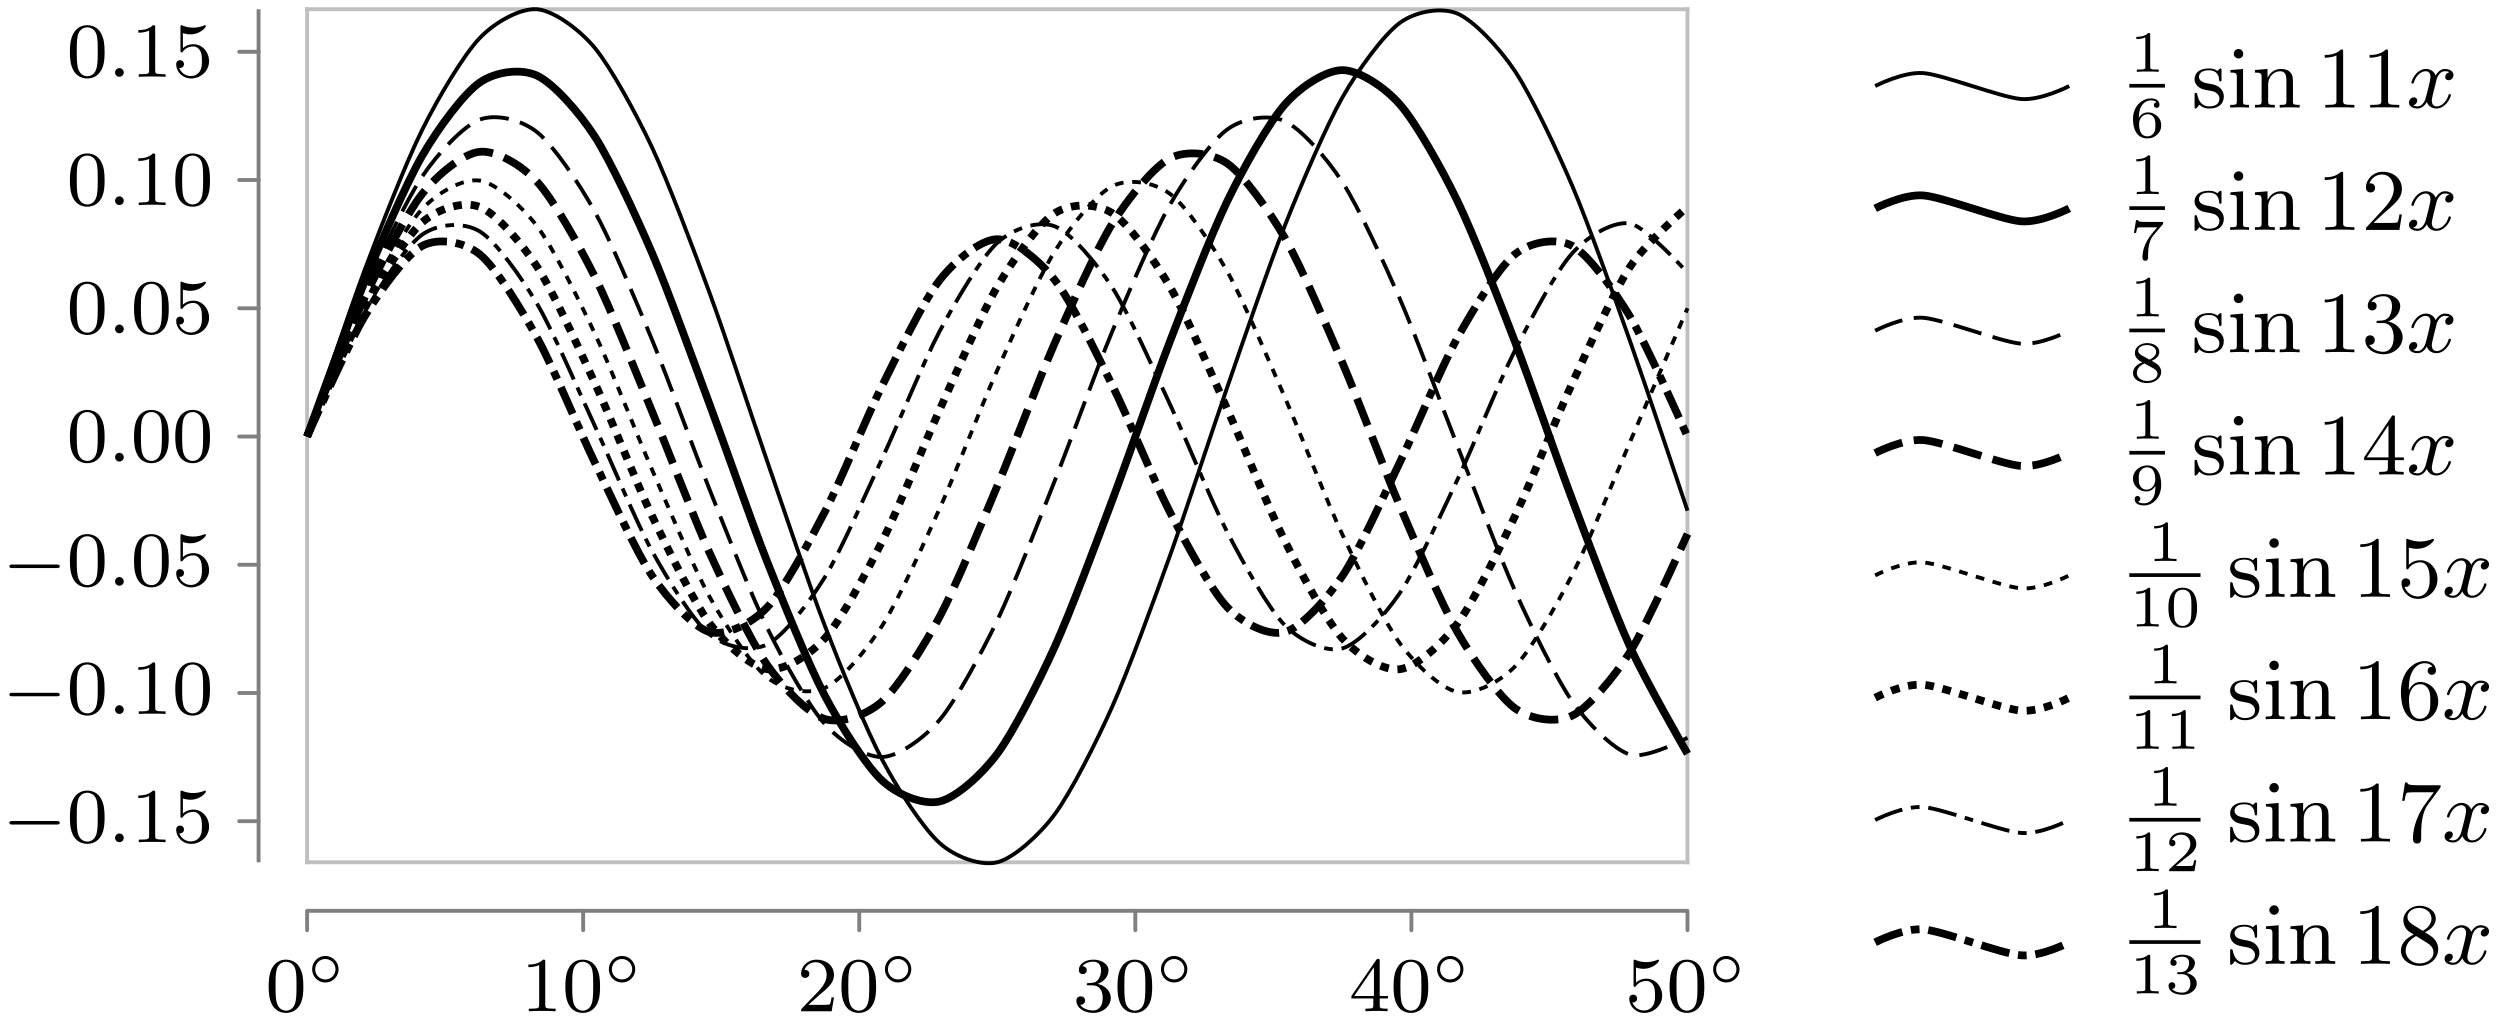 <svg xmlns="http://www.w3.org/2000/svg" xmlns:xlink="http://www.w3.org/1999/xlink" width="256.7pt" height="140.445" viewBox="0 0 256.7 105.334" version="1.2"><defs><symbol overflow="visible" id="a"><path style="stroke:none" d="M3.89-2.547c0-.844-.078-1.36-.343-1.875-.344-.703-1-.875-1.438-.875-1 0-1.375.75-1.484.969C.344-3.75.328-2.953.328-2.547c0 .531.016 1.328.406 1.969.36.594.954.75 1.375.75.391 0 1.063-.125 1.47-.906.296-.579.312-1.297.312-1.813ZM2.11-.062c-.266 0-.813-.126-.985-.954-.094-.453-.094-1.203-.094-1.625 0-.546 0-1.109.094-1.546.172-.813.781-.891.984-.891.266 0 .829.14.985.86.094.437.094 1.046.094 1.577 0 .47 0 1.188-.094 1.641-.172.828-.719.938-.985.938Zm0 0"/></symbol><symbol overflow="visible" id="c"><path style="stroke:none" d="M2.5-5.078c0-.219-.016-.219-.234-.219-.329.313-.75.5-1.5.5v.266c.218 0 .64 0 1.109-.203v4.078c0 .297-.031.39-.781.39H.812V0c.329-.031 1.016-.031 1.375-.031.36 0 1.047 0 1.376.031v-.266H3.28c-.75 0-.781-.093-.781-.39Zm0 0"/></symbol><symbol overflow="visible" id="d"><path style="stroke:none" d="M2.25-1.625c.125-.125.453-.39.594-.5.484-.453.953-.89.953-1.61 0-.953-.797-1.562-1.781-1.562-.97 0-1.594.719-1.594 1.438 0 .39.312.437.422.437.172 0 .422-.11.422-.422 0-.406-.407-.406-.5-.406.234-.594.765-.781 1.156-.781.734 0 1.125.625 1.125 1.297 0 .828-.578 1.437-1.531 2.39l-1 1.047C.422-.219.422-.203.422 0h3.14l.235-1.422h-.25c-.016.156-.078.547-.172.703-.047.063-.656.063-.781.063H1.172Zm0 0"/></symbol><symbol overflow="visible" id="e"><path style="stroke:none" d="M2.016-2.656c.625 0 1.03.453 1.03 1.297 0 1-.562 1.28-.983 1.28-.438 0-1.047-.155-1.329-.577.297 0 .5-.188.5-.438 0-.265-.187-.437-.453-.437-.203 0-.437.125-.437.453 0 .75.812 1.25 1.734 1.25 1.047 0 1.797-.734 1.797-1.531 0-.672-.531-1.266-1.344-1.454.625-.218 1.11-.75 1.11-1.39 0-.64-.72-1.094-1.547-1.094-.86 0-1.5.453-1.5 1.063 0 .296.187.421.406.421.25 0 .406-.171.406-.406 0-.297-.265-.406-.437-.406.344-.438.953-.469 1.094-.469.203 0 .812.063.812.89 0 .548-.234.891-.344 1.016-.234.25-.422.266-.906.297-.156 0-.219.016-.219.125 0 .11.078.11.219.11Zm0 0"/></symbol><symbol overflow="visible" id="f"><path style="stroke:none" d="M3.14-5.156c0-.157 0-.219-.171-.219-.094 0-.11 0-.188.11L.234-1.564v.25h2.25v.672c0 .297-.015.375-.64.375h-.172V0c.672-.031.687-.031 1.14-.031.454 0 .47 0 1.141.031v-.266h-.172c-.625 0-.64-.078-.64-.375v-.671h.843v-.25h-.843Zm-.593.64v2.954H.516Zm0 0"/></symbol><symbol overflow="visible" id="g"><path style="stroke:none" d="M1.11-4.484c.109.03.421.125.765.125 1 0 1.594-.704 1.594-.829 0-.093-.047-.109-.094-.109-.016 0-.031 0-.094.031a2.982 2.982 0 0 1-1.11.22c-.468 0-.858-.11-1.108-.22-.079-.03-.094-.03-.11-.03-.094 0-.094.077-.094.234v2.328c0 .14 0 .234.125.234.063 0 .079-.031.125-.094.094-.11.391-.515 1.079-.515.437 0 .656.359.734.515.125.281.14.656.14.953 0 .297 0 .735-.218 1.079-.156.25-.485.484-.906.484A1.271 1.271 0 0 1 .734-.922c.016.016.079.016.079.016.218 0 .406-.14.406-.39a.388.388 0 0 0-.39-.407c-.157 0-.407.078-.407.422 0 .718.625 1.453 1.531 1.453 1 0 1.844-.781 1.844-1.766 0-.922-.672-1.75-1.61-1.75-.39 0-.765.125-1.078.406Zm0 0"/></symbol><symbol overflow="visible" id="b"><path style="stroke:none" d="M3.266-1.5c0-.75-.61-1.36-1.36-1.36-.734 0-1.343.61-1.343 1.36 0 .766.609 1.36 1.343 1.36.75 0 1.36-.594 1.36-1.36ZM1.906-.453A1.024 1.024 0 0 1 .875-1.5c0-.578.453-1.047 1.031-1.047.578 0 1.047.469 1.047 1.047 0 .594-.469 1.047-1.047 1.047Zm0 0"/></symbol><symbol overflow="visible" id="h"><path style="stroke:none" d="M5.563-1.813c.14 0 .312 0 .312-.171 0-.188-.172-.188-.313-.188H1c-.125 0-.297 0-.297.188 0 .171.172.171.297.171Zm0 0"/></symbol><symbol overflow="visible" id="i"><path style="stroke:none" d="M1.625-.438a.463.463 0 0 0-.453-.453.447.447 0 0 0-.438.438.44.44 0 0 0 .438.453.45.45 0 0 0 .453-.438Zm0 0"/></symbol><symbol overflow="visible" id="j"><path style="stroke:none" d="M2.14-3.797c0-.187-.015-.187-.203-.187-.39.39-1 .39-1.218.39v.235c.156 0 .562 0 .922-.172v3.015c0 .204 0 .282-.625.282h-.25V0c.328-.031.796-.031 1.125-.031.328 0 .796 0 1.125.031v-.234h-.25c-.625 0-.625-.078-.625-.282Zm0 0"/></symbol><symbol overflow="visible" id="k"><path style="stroke:none" d="M.969-1.984c.015-.297.031-.797.234-1.157.266-.468.656-.64 1.016-.64.14 0 .422.015.562.187-.219.047-.265.188-.265.297 0 .156.109.281.296.281.172 0 .282-.109.282-.296 0-.376-.266-.672-.875-.672-.938 0-1.844.812-1.844 2.093 0 1.454.672 2.016 1.469 2.016.234 0 .64-.031 1-.39.203-.188.422-.422.422-.954 0-.203-.016-.593-.375-.922-.22-.203-.485-.406-.985-.406-.422 0-.734.219-.937.563Zm.875 1.89C1-.094 1-1.125 1-1.359c0-.5.328-1 .875-1 .313 0 .484.125.625.312.172.235.172.516.172.828 0 .407-.016.61-.219.86-.14.171-.328.265-.61.265Zm0 0"/></symbol><symbol overflow="visible" id="q"><path style="stroke:none" d="M3.422-3.61c.047-.062.047-.078.047-.25H1.922c-.234 0-.39 0-.625-.015-.281-.016-.36-.031-.39-.172h-.22L.47-2.734h.219c.03-.125.078-.485.171-.547.047-.031.563-.031.657-.031h1.343c-.062.078-.375.468-.53.64-.579.703-.985 1.547-.985 2.453 0 .063 0 .344.297.344.28 0 .28-.281.28-.36V-.39c0-1.156.25-1.734.548-2.093Zm0 0"/></symbol><symbol overflow="visible" id="s"><path style="stroke:none" d="M2.297-2.156c.453-.203.781-.5.781-.922 0-.594-.625-.906-1.25-.906-.672 0-1.266.406-1.266 1.015 0 .375.25.656.5.813.063.031.204.11.266.14-.39.157-.953.485-.953 1.094 0 .703.75 1.047 1.438 1.047.796 0 1.453-.484 1.453-1.14 0-.423-.25-.657-.329-.75-.124-.11-.421-.282-.64-.391ZM1.219-2.75c-.016-.016-.313-.172-.313-.453 0-.39.469-.578.906-.578.47 0 .938.25.938.703 0 .469-.5.703-.672.797Zm.343.86c.079.046.72.406.875.484.126.078.454.25.454.593 0 .485-.547.72-1.063.72-.547 0-1.062-.313-1.062-.829 0-.515.468-.844.796-.969Zm0 0"/></symbol><symbol overflow="visible" id="u"><path style="stroke:none" d="M2.672-1.89c0 .452-.031.906-.25 1.265-.156.234-.438.531-.906.531-.141 0-.47-.015-.625-.172.187-.046.234-.171.234-.28 0-.157-.11-.298-.281-.298-.172 0-.297.125-.297.313 0 .484.453.656.969.656.921 0 1.75-.844 1.75-2.094 0-1.453-.657-2.015-1.422-2.015-.766 0-1.469.562-1.469 1.343 0 .454.172.704.39.922.25.25.547.407.985.407.516 0 .797-.344.922-.579Zm-.89.39a.703.703 0 0 1-.626-.313C.984-2.046.97-2.296.97-2.64c0-.343 0-.578.203-.828a.796.796 0 0 1 .672-.312c.812 0 .812 1.015.812 1.265 0 .532-.36 1.016-.875 1.016Zm0 0"/></symbol><symbol overflow="visible" id="w"><path style="stroke:none" d="M3.297-1.906c0-.438 0-2.078-1.469-2.078S.36-2.344.36-1.906c0 .422 0 2.031 1.47 2.031 1.468 0 1.468-1.61 1.468-2.031ZM1.828-.063a.84.84 0 0 1-.812-.625C.922-1.03.922-1.609.922-1.984c0-.407 0-.86.094-1.188.14-.531.593-.61.812-.61.266 0 .672.126.797.579.094.312.094.75.094 1.219 0 .375 0 .984-.094 1.312a.825.825 0 0 1-.797.61Zm0 0"/></symbol><symbol overflow="visible" id="z"><path style="stroke:none" d="M3.219-1.125H3c-.016.094-.078.484-.156.547-.047.047-.531.047-.625.047h-1.11l.766-.625c.203-.172.734-.547.922-.735.172-.171.422-.484.422-.906 0-.75-.672-1.187-1.485-1.187-.765 0-1.296.515-1.296 1.078 0 .297.25.344.312.344a.32.32 0 0 0 .328-.329c0-.125-.078-.328-.344-.328.141-.297.5-.531.922-.531.625 0 .953.469.953.953 0 .422-.28.86-.687 1.25L.5-.25C.437-.187.437-.187.437 0h2.594Zm0 0"/></symbol><symbol overflow="visible" id="B"><path style="stroke:none" d="M1.766-1.984c.5 0 .843.343.843.953 0 .656-.39.937-.828.937C1.61-.094 1-.125.734-.469c.235-.031.329-.187.329-.344a.328.328 0 0 0-.344-.343.34.34 0 0 0-.344.36c0 .593.656.921 1.422.921.89 0 1.469-.563 1.469-1.156 0-.438-.329-.907-1.047-1.078.484-.157.86-.547.86-1.032 0-.484-.563-.843-1.282-.843-.703 0-1.234.328-1.234.812 0 .266.203.328.328.328.156 0 .312-.094.312-.312 0-.188-.125-.297-.297-.313.281-.312.828-.312.89-.312.298 0 .688.14.688.64 0 .329-.187.907-.796.938-.11 0-.266.015-.313.015-.063.016-.125.016-.125.11s.063.094.156.094Zm0 0"/></symbol><symbol overflow="visible" id="l"><path style="stroke:none" d="M3.078-3.781c0-.156 0-.235-.094-.235-.046 0-.062 0-.187.11-.016.015-.094.094-.156.14-.266-.203-.547-.25-.86-.25-1.187 0-1.468.657-1.468 1.11 0 .281.124.515.328.719.296.28.64.343 1.093.421.47.094.61.11.813.266.094.078.312.25.312.578 0 .797-.906.797-1.03.797-.907 0-1.141-.766-1.25-1.25-.032-.094-.048-.14-.141-.14-.126 0-.126.077-.126.234v1.14c0 .157 0 .235.094.235.063 0 .063 0 .235-.172a1.18 1.18 0 0 1 .171-.219c.375.375.797.39 1.016.39 1.11 0 1.484-.64 1.484-1.234 0-.406-.171-.656-.374-.859-.297-.297-.626-.36-1.282-.484-.234-.047-.89-.157-.89-.672 0-.281.203-.672 1.015-.672.969 0 1.032.75 1.047.969.016.109.016.171.125.171.125 0 .125-.062.125-.234Zm0 0"/></symbol><symbol overflow="visible" id="m"><path style="stroke:none" d="m1.656-3.969-1.297.11v.265c.579 0 .657.063.657.5v2.406c0 .407-.094.407-.688.407V0c.39-.016.594-.031.984-.031.141 0 .516 0 .954.031v-.281c-.579 0-.61-.047-.61-.39Zm.016-1.562a.477.477 0 0 0-.484-.485.497.497 0 0 0-.485.485c0 .265.219.484.485.484a.468.468 0 0 0 .484-.484Zm0 0"/></symbol><symbol overflow="visible" id="n"><path style="stroke:none" d="M1.672-2.328c0-.953.672-1.406 1.234-1.406.531 0 .64.437.64.968v2.079c0 .406-.093.406-.687.406V0c.422-.016.594-.031 1.032-.031.421 0 .546.015 1.015.031v-.281c-.453 0-.687 0-.687-.281v-1.72c0-.734 0-1-.25-1.312-.203-.25-.547-.375-1-.375-.828 0-1.219.625-1.344.875h-.016v-.875l-1.296.11v.265c.609 0 .687.063.687.516v2.39C1-.28.906-.28.312-.28V0c.422-.016.594-.031 1.032-.031.422 0 .547.015 1.015.031v-.281c-.593 0-.687 0-.687-.406Zm0 0"/></symbol><symbol overflow="visible" id="o"><path style="stroke:none" d="M2.719-5.734c0-.22 0-.235-.219-.235-.563.563-1.39.563-1.672.563v.281c.172 0 .719 0 1.203-.234v4.64c0 .328-.015.438-.86.438h-.28V0c.312-.031 1.125-.031 1.484-.031.375 0 1.172 0 1.5.031v-.281h-.281c-.844 0-.875-.11-.875-.438Zm0 0"/></symbol><symbol overflow="visible" id="r"><path style="stroke:none" d="M4.14-1.594h-.25c-.015.125-.093.657-.203.797-.062.078-.671.078-.859.078H1.234l.891-.844c1.469-1.265 2.016-1.75 2.016-2.656 0-1.031-.844-1.75-1.954-1.75-1.03 0-1.734.813-1.734 1.625 0 .453.39.5.469.5.203 0 .469-.14.469-.469a.451.451 0 0 0-.47-.468c-.046 0-.062 0-.109.015.22-.64.797-.921 1.282-.921.906 0 1.219.843 1.219 1.468 0 .907-.688 1.657-1.11 2.125L.563-.328c-.11.11-.11.125-.11.328h3.438Zm0 0"/></symbol><symbol overflow="visible" id="t"><path style="stroke:none" d="M2.734-3.156C3.563-3.47 3.97-4.125 3.97-4.75c0-.688-.766-1.219-1.703-1.219-.922 0-1.625.532-1.625 1.203 0 .297.187.47.453.47a.435.435 0 0 0 .453-.454c0-.313-.219-.438-.531-.438.234-.375.78-.562 1.234-.562.734 0 .875.594.875 1.016 0 .265-.047.703-.266 1.046-.28.391-.593.407-.859.438-.219.016-.234.016-.313.016-.078 0-.156.015-.156.109 0 .125.078.125.235.125h.406c.781 0 1.125.625 1.125 1.469 0 1.156-.61 1.484-1.063 1.484-.171 0-1.046-.047-1.437-.719a.475.475 0 0 0 .562-.484.468.468 0 0 0-.484-.484c-.219 0-.484.14-.484.515 0 .797.828 1.422 1.875 1.422 1.109 0 1.953-.812 1.953-1.734 0-.782-.625-1.438-1.485-1.625Zm0 0"/></symbol><symbol overflow="visible" id="v"><path style="stroke:none" d="M.266-1.766v.282h2.437v.78c0 .329-.015.423-.687.423h-.204V0C2.375-.031 3-.031 3.063-.031c.047 0 .704 0 1.266.031v-.281h-.203c-.672 0-.703-.094-.703-.422v-.781h.922v-.282h-.922v-4.062c0-.188 0-.25-.172-.25-.11 0-.11.016-.188.14Zm.28 0 2.22-3.312v3.312Zm0 0"/></symbol><symbol overflow="visible" id="x"><path style="stroke:none" d="M.938-3.094c0 .156 0 .266.125.266.062 0 .093-.047.14-.125a1.45 1.45 0 0 1 1.172-.594c.969 0 .969 1.39.969 1.703 0 .282 0 .844-.266 1.25-.234.375-.61.547-.969.547a1.456 1.456 0 0 1-1.343-1c.015 0 .062.016.125.016.187 0 .453-.11.453-.438 0-.281-.203-.437-.453-.437-.188 0-.438.11-.438.468 0 .813.688 1.641 1.688 1.641 1.078 0 2-.89 2-2 0-1.078-.766-1.969-1.75-1.969-.422 0-.86.141-1.188.47v-1.767c.281.079.563.125.828.125 1.11 0 1.75-.796 1.75-.921 0-.079-.047-.11-.094-.11-.015 0-.03 0-.124.047a3.488 3.488 0 0 1-1.204.234c-.39 0-.796-.078-1.203-.234-.093-.047-.11-.047-.11-.047-.109 0-.109.078-.109.235Zm0 0"/></symbol><symbol overflow="visible" id="y"><path style="stroke:none" d="M1.203-2.969c0-.922.094-1.422.344-1.89.172-.375.61-.891 1.281-.891.172 0 .594.031.797.36-.328 0-.484.171-.484.406a.41.41 0 0 0 .421.421c.25 0 .422-.171.422-.437 0-.5-.359-.969-1.171-.969-1.157 0-2.422 1.14-2.422 3.14C.39-.405 1.484.204 2.328.204c.985 0 1.89-.844 1.89-2.031 0-1.125-.827-2-1.843-2-.531 0-.922.328-1.172.86Zm1.11 2.922c-.516 0-.813-.422-.907-.687-.172-.407-.187-1.157-.187-1.297 0-.594.281-1.563 1.14-1.563.141 0 .579 0 .875.547.172.344.172.781.172 1.219 0 .422 0 .875-.172 1.203-.28.516-.671.578-.921.578Zm0 0"/></symbol><symbol overflow="visible" id="A"><path style="stroke:none" d="M4.39-5.469c.079-.093.079-.125.079-.312H2.25c-1.14 0-1.172-.11-1.188-.282h-.25L.516-4.188h.25C.796-4.39.875-4.89.984-5c.063-.063.782-.063.907-.063h1.875l-.86 1.172C1.734-2.28 1.625-.812 1.625-.312c0 .109 0 .515.422.515s.422-.406.422-.516V-.75c0-1.328.187-2.36.672-3.016Zm0 0"/></symbol><symbol overflow="visible" id="C"><path style="stroke:none" d="M1.547-4.078c-.266-.172-.484-.406-.484-.734 0-.594.625-.938 1.218-.938.703 0 1.25.484 1.25 1.11 0 .624-.531 1.046-.89 1.25Zm1.312.828c.454-.219 1.11-.656 1.11-1.39 0-.844-.844-1.329-1.656-1.329-.938 0-1.672.672-1.672 1.5 0 .328.125.657.343.922.141.172.204.203.72.531C.921-2.64.39-2.094.39-1.359c0 .953.937 1.562 1.906 1.562C3.344.203 4.219-.53 4.219-1.5c0-.875-.672-1.313-.89-1.453-.095-.063-.36-.235-.47-.297Zm-.906.39 1.125.704c.203.125.656.422.656.969 0 .703-.718 1.14-1.421 1.14C1.53-.047.875-.609.875-1.359c0-.641.438-1.172 1.078-1.5Zm0 0"/></symbol><symbol overflow="visible" id="p"><path style="stroke:none" d="M4.406-3.625a.504.504 0 0 0-.422.484c0 .172.125.329.344.329.25 0 .5-.22.5-.532 0-.422-.453-.625-.875-.625-.531 0-.844.485-.953.672a1.042 1.042 0 0 0-1-.672c-.953 0-1.484 1.156-1.484 1.39 0 .079.062.11.125.11.078 0 .109-.047.125-.11.28-.89.875-1.155 1.218-1.155.266 0 .485.171.485.593 0 .313-.375 1.75-.5 2.188-.063.265-.344.828-.828.828-.188 0-.375-.063-.454-.11.235-.046.422-.265.422-.484 0-.234-.171-.328-.343-.328-.266 0-.5.219-.5.531 0 .438.484.61.859.61.531 0 .828-.422.969-.672.219.594.75.672.984.672.969 0 1.485-1.157 1.485-1.375 0-.047-.032-.11-.11-.11-.11 0-.11.032-.156.172-.203.64-.719 1.094-1.188 1.094-.25 0-.5-.156-.5-.594 0-.203.125-.687.204-1.031.046-.156.28-1.125.296-1.188.11-.328.375-.796.844-.796.156 0 .328.015.453.109Zm0 0"/></symbol><clipPath id="D"><path d="M181 84h43v21h-43Zm0 0"/></clipPath></defs><path style="fill:none;stroke-width:.399;stroke-linecap:round;stroke-linejoin:miter;stroke:gray;stroke-opacity:1;stroke-miterlimit:10" d="M-.002-6.975v1.993M28.346-6.975v1.993M56.694-6.975v1.993M85.041-6.975v1.993M113.389-6.975v1.993M141.737-6.975v1.993M-6.974 4.22h1.992M-6.974 17.385h1.992M-6.974 30.553h1.992M-6.974 43.72h1.992M-6.974 56.889h1.992M-6.974 70.057h1.992M-6.974 83.225h1.992" transform="matrix(1 0 0 -1 31.533 88.541)"/><path style="fill:none;stroke-width:.399;stroke-linecap:butt;stroke-linejoin:miter;stroke:gray;stroke-opacity:1;stroke-miterlimit:10" d="M-.002-4.982h141.735" transform="matrix(1 0 0 -1 31.533 88.541)"/><path style="fill:none;stroke-width:.399;stroke-linecap:square;stroke-linejoin:miter;stroke:#bfbfbf;stroke-opacity:1;stroke-miterlimit:10" d="M-.002.002h141.735M-.002 87.592h141.735" transform="matrix(1 0 0 -1 31.533 88.541)"/><path style="fill:none;stroke-width:.399;stroke-linecap:butt;stroke-linejoin:miter;stroke:gray;stroke-opacity:1;stroke-miterlimit:10" d="M-4.982.002v87.59" transform="matrix(1 0 0 -1 31.533 88.541)"/><path style="fill:none;stroke-width:.399;stroke-linecap:square;stroke-linejoin:miter;stroke:#bfbfbf;stroke-opacity:1;stroke-miterlimit:10" d="M-.002.002v87.59M141.733.002v87.59" transform="matrix(1 0 0 -1 31.533 88.541)"/><path style="fill:none;stroke-width:.797;stroke-linecap:butt;stroke-linejoin:miter;stroke:#000;stroke-opacity:1;stroke-dasharray:2.989,.897,.897,.897;stroke-miterlimit:10" d="M-.002 43.72s4.27 9.614 5.907 12.329c1.64 2.715 4.269 6.355 5.906 7.238 1.64.887 4.265.457 5.906-.851 1.637-1.31 4.266-5.625 5.906-8.586 1.637-2.965 4.266-9.38 5.906-12.77 1.637-3.39 4.266-9.258 5.903-11.68 1.64-2.418 4.27-5.312 5.906-5.757 1.64-.45 4.27.828 5.906 2.539 1.641 1.71 4.266 6.629 5.907 9.789 1.64 3.16 4.265 9.687 5.906 12.992 1.637 3.305 4.265 8.746 5.906 10.828 1.637 2.086 4.266 4.188 5.906 4.188 1.637 0 4.266-2.102 5.903-4.188 1.64-2.082 4.27-7.523 5.906-10.828 1.64-3.305 4.27-9.828 5.906-12.988 1.64-3.16 4.266-8.082 5.906-9.793 1.637-1.711 4.266-2.989 5.907-2.54 1.636.446 4.265 3.34 5.906 5.758 1.637 2.418 4.266 8.286 5.902 11.676 1.64 3.395 4.27 9.809 5.907 12.774 1.64 2.96 4.27 7.277 5.906 8.586 1.64 1.308 4.265 1.738 5.906.851 1.637-.883 4.266-4.523 5.906-7.238 1.637-2.715 5.907-12.328 5.907-12.328" transform="matrix(1 0 0 -1 31.533 88.541)"/><path style="fill:none;stroke-width:.399;stroke-linecap:butt;stroke-linejoin:miter;stroke:#000;stroke-opacity:1;stroke-dasharray:2.989,.897,.897,.897;stroke-miterlimit:10" d="M-.002 43.72s4.27 9.84 5.907 12.716c1.64 2.875 4.269 6.851 5.906 8.011 1.64 1.16 4.265 1.328 5.906.34 1.637-.988 4.266-4.687 5.906-7.457 1.637-2.766 4.266-8.969 5.906-12.496 1.637-3.523 4.266-9.926 5.903-12.902 1.64-2.977 4.27-7.22 5.906-8.543 1.64-1.328 4.27-1.832 5.906-1.016 1.641.813 4.266 4.23 5.907 6.883 1.64 2.652 4.265 8.726 5.906 12.234 1.637 3.512 4.265 9.992 5.906 13.063 1.637 3.066 4.266 7.566 5.906 9.058 1.637 1.492 4.266 2.332 5.903 1.692 1.64-.637 4.27-3.758 5.906-6.29 1.64-2.535 4.27-8.468 5.906-11.956 1.64-3.489 4.266-10.028 5.906-13.18 1.637-3.152 4.266-7.89 5.907-9.543 1.636-1.652 4.265-2.828 5.906-2.367 1.637.46 4.266 3.281 5.902 5.683 1.64 2.407 4.27 8.18 5.907 11.633 1.64 3.457 4.27 10.043 5.906 13.274 1.64 3.23 4.265 8.199 5.906 10.007 1.637 1.809 4.266 3.313 5.906 3.028 1.637-.281 5.907-5.059 5.907-5.059" transform="matrix(1 0 0 -1 31.533 88.541)"/><path style="fill:none;stroke-width:.797;stroke-linecap:butt;stroke-linejoin:miter;stroke:#000;stroke-opacity:1;stroke-dasharray:.897,.897;stroke-miterlimit:10" d="M-.002 43.72s4.27 10.102 5.907 13.153c1.64 3.05 4.269 7.383 5.906 8.832 1.64 1.445 4.265 2.227 5.906 1.594 1.637-.637 4.266-3.66 5.906-6.164C25.26 58.63 27.89 52.79 29.53 49.24c1.637-3.554 4.266-10.273 5.903-13.703 1.64-3.43 4.27-8.832 5.906-11.016 1.64-2.18 4.27-4.484 5.906-4.695 1.641-.215 4.266 1.34 5.907 3.164 1.64 1.824 4.265 6.727 5.906 9.988 1.637 3.262 4.265 9.895 5.906 13.52 1.637 3.625 4.266 9.816 5.906 12.613 1.637 2.797 4.266 6.496 5.903 7.543 1.64 1.047 4.27 1.047 5.906 0 1.64-1.047 4.27-4.746 5.906-7.543 1.64-2.797 4.266-8.988 5.906-12.613 1.637-3.625 4.266-10.258 5.907-13.52 1.636-3.261 4.265-8.164 5.906-9.988 1.637-1.824 4.266-3.379 5.902-3.164 1.64.211 4.27 2.516 5.907 4.695 1.64 2.184 4.27 7.586 5.906 11.016 1.64 3.43 4.265 10.149 5.906 13.703 1.637 3.551 4.266 9.39 5.906 11.895 1.637 2.504 5.907 6.164 5.907 6.164" transform="matrix(1 0 0 -1 31.533 88.541)"/><path style="fill:none;stroke-width:.399;stroke-linecap:butt;stroke-linejoin:miter;stroke:#000;stroke-opacity:1;stroke-dasharray:.897,.897;stroke-miterlimit:10" d="M-.002 43.72s4.27 10.419 5.907 13.66c1.64 3.24 4.269 7.946 5.906 9.696 1.64 1.75 4.265 3.172 5.906 2.922 1.637-.246 4.266-2.531 5.906-4.703 1.637-2.176 4.266-7.5 5.906-10.969 1.637-3.469 4.266-10.281 5.903-14.043 1.64-3.758 4.27-10.086 5.906-13.043 1.64-2.957 4.27-6.965 5.906-8.261 1.641-1.297 4.266-1.825 5.907-1.083 1.64.739 4.265 3.848 5.906 6.41 1.637 2.563 4.265 8.41 5.906 12.051 1.637 3.637 4.266 10.52 5.906 14.18 1.637 3.66 4.266 9.582 5.903 12.203 1.64 2.621 4.27 5.867 5.906 6.688 1.64.82 4.27.445 5.906-.774 1.64-1.215 4.266-5.101 5.906-8.008 1.637-2.902 4.266-9.171 5.907-12.918 1.636-3.746 4.265-10.578 5.906-14.078 1.637-3.504 4.266-8.921 5.902-11.164 1.64-2.242 4.27-4.668 5.907-4.996 1.64-.332 4.27.938 5.906 2.614 1.64 1.675 4.265 6.269 5.906 9.468 1.637 3.196 4.266 9.785 5.906 13.574 1.637 3.793 5.907 13.743 5.907 13.743" transform="matrix(1 0 0 -1 31.533 88.541)"/><path style="fill:none;stroke-width:.797;stroke-linecap:butt;stroke-linejoin:miter;stroke:#000;stroke-opacity:1;stroke-dasharray:2.989,1.196;stroke-miterlimit:10" d="M-.002 43.72s4.27 10.805 5.907 14.258c1.64 3.458 4.269 8.567 5.906 10.645 1.64 2.078 4.265 4.156 5.906 4.332 1.637.172 4.266-1.309 5.906-3.086 1.637-1.773 4.266-6.437 5.906-9.715 1.637-3.273 4.266-9.945 5.903-13.886 1.64-3.942 4.27-10.91 5.906-14.52 1.64-3.61 4.27-9.129 5.906-11.492 1.641-2.363 4.266-5.024 5.907-5.543 1.64-.516 4.265.355 5.906 1.816 1.637 1.461 4.265 5.649 5.906 8.715 1.637 3.07 4.266 9.5 5.906 13.399 1.637 3.894 4.266 10.945 5.903 14.683 1.64 3.738 4.27 9.625 5.906 12.254 1.64 2.629 4.27 5.848 5.906 6.703 1.64.86 4.266.602 5.906-.531 1.637-1.137 4.266-4.805 5.907-7.645 1.636-2.836 4.265-8.992 5.906-12.812 1.637-3.824 4.266-10.895 5.902-14.73 1.64-3.837 4.27-10.04 5.907-12.919 1.64-2.878 4.27-6.64 5.906-7.828 1.64-1.191 4.265-1.55 5.906-.75 1.637.797 4.266 3.93 5.906 6.516 1.637 2.586 5.907 12.129 5.907 12.129" transform="matrix(1 0 0 -1 31.533 88.541)"/><path style="fill:none;stroke-width:.399;stroke-linecap:butt;stroke-linejoin:miter;stroke:#000;stroke-opacity:1;stroke-dasharray:2.989,1.196;stroke-miterlimit:10" d="M-.002 43.72s4.27 11.286 5.907 14.985c1.64 3.703 4.269 9.266 5.906 11.703 1.64 2.434 4.265 5.215 5.906 5.848 1.637.633 4.266.02 5.906-1.29 1.637-1.308 4.266-5.175 5.906-8.136 1.637-2.965 4.266-9.246 5.903-13.21 1.64-3.966 4.27-11.274 5.906-15.376 1.64-4.101 4.27-10.84 5.906-14.176 1.641-3.336 4.266-8.027 5.907-9.867 1.64-1.84 4.265-3.45 5.906-3.39 1.637.058 4.265 1.878 5.906 3.828 1.637 1.945 4.266 6.797 5.906 10.203 1.637 3.406 4.266 10.23 5.903 14.347 1.64 4.118 4.27 11.41 5.906 15.336 1.64 3.93 4.27 10.098 5.906 12.973 1.64 2.879 4.266 6.566 5.906 7.758 1.637 1.191 4.266 1.59 5.907.836 1.636-.75 4.265-3.723 5.906-6.254 1.637-2.531 4.266-8.238 5.902-11.992 1.64-3.758 4.27-10.922 5.907-15.078 1.64-4.157 4.27-11.227 5.906-14.875 1.64-3.645 4.265-9.067 5.906-11.403 1.637-2.34 4.266-4.922 5.906-5.433 1.637-.516 5.907 1.73 5.907 1.73" transform="matrix(1 0 0 -1 31.533 88.541)"/><path style="fill:none;stroke-width:.797;stroke-linecap:butt;stroke-linejoin:miter;stroke:#000;stroke-opacity:1;stroke-miterlimit:10" d="M-.002 43.72s4.27 11.9 5.907 15.9c1.64 3.995 4.269 10.081 5.906 12.917 1.64 2.836 4.265 6.383 5.906 7.524 1.637 1.144 4.266 1.48 5.906.71 1.637-.765 4.266-3.703 5.906-6.23 1.637-2.531 4.266-8.188 5.903-12.008 1.64-3.82 4.27-11.14 5.906-15.535 1.64-4.395 4.27-12 5.906-16.144 1.641-4.145 4.266-10.614 5.907-13.735 1.64-3.117 4.265-7.238 5.906-8.746 1.637-1.508 4.265-2.512 5.906-2.125 1.637.383 4.266 2.691 5.906 4.898 1.637 2.204 4.266 7.383 5.903 10.997 1.64 3.613 4.27 10.703 5.906 15.046 1.64 4.348 4.27 12.004 5.906 16.266 1.64 4.262 4.266 11.066 5.906 14.445 1.637 3.38 4.266 8.055 5.907 9.918 1.636 1.864 4.265 3.524 5.906 3.524 1.637 0 4.266-1.66 5.902-3.524 1.64-1.863 4.27-6.53 5.907-9.914 1.64-3.379 4.27-10.183 5.906-14.445 1.64-4.262 4.265-11.926 5.906-16.27 1.637-4.343 4.266-11.425 5.906-15.043 1.637-3.613 5.907-11 5.907-11" transform="matrix(1 0 0 -1 31.533 88.541)"/><path style="fill:none;stroke-width:.399;stroke-linecap:butt;stroke-linejoin:miter;stroke:#000;stroke-opacity:1;stroke-miterlimit:10" d="M-.002 43.72s4.27 12.727 5.907 17.094c1.64 4.368 4.269 11.086 5.906 14.387 1.64 3.305 4.265 7.707 5.906 9.426 1.637 1.719 4.266 3.102 5.906 2.965 1.637-.137 4.266-1.989 5.906-3.957 1.637-1.973 4.266-6.762 5.903-10.258 1.64-3.5 4.27-10.477 5.906-14.945 1.64-4.465 4.27-12.524 5.906-17.258 1.641-4.735 4.266-12.606 5.907-16.86 1.64-4.257 4.265-10.699 5.906-13.8 1.637-3.102 4.265-7.094 5.906-8.551C66.6.502 69.23-.412 70.87.002c1.637.41 4.266 2.719 5.903 4.937 1.64 2.223 4.27 7.387 5.906 11.063 1.64 3.676 4.27 10.887 5.906 15.441 1.64 4.551 4.266 12.66 5.906 17.368 1.637 4.71 4.266 12.449 5.907 16.574 1.636 4.125 4.265 10.27 5.906 13.156 1.637 2.89 4.266 6.465 5.902 7.656 1.64 1.196 4.27 1.637 5.907.95 1.64-.688 4.27-3.446 5.906-5.907 1.64-2.457 4.265-7.98 5.906-11.824 1.637-3.848 4.266-11.262 5.906-15.883 1.637-4.625 5.907-17.43 5.907-17.43" transform="matrix(1 0 0 -1 31.533 88.541)"/><use xlink:href="#a" x="27.258" y="103.834" style="fill:#000;fill-opacity:1"/><use xlink:href="#b" x="31.492" y="101.021" style="fill:#000;fill-opacity:1"/><g style="fill:#000;fill-opacity:1"><use xlink:href="#c" x="53.487" y="103.834"/><use xlink:href="#a" x="57.722" y="103.834"/></g><use xlink:href="#b" x="61.956" y="101.021" style="fill:#000;fill-opacity:1"/><g style="fill:#000;fill-opacity:1"><use xlink:href="#d" x="81.834" y="103.834"/><use xlink:href="#a" x="86.069" y="103.834"/></g><use xlink:href="#b" x="90.303" y="101.021" style="fill:#000;fill-opacity:1"/><g style="fill:#000;fill-opacity:1"><use xlink:href="#e" x="110.181" y="103.834"/><use xlink:href="#a" x="114.416" y="103.834"/></g><use xlink:href="#b" x="118.649" y="101.021" style="fill:#000;fill-opacity:1"/><g style="fill:#000;fill-opacity:1"><use xlink:href="#f" x="138.528" y="103.834"/><use xlink:href="#a" x="142.763" y="103.834"/></g><use xlink:href="#b" x="146.996" y="101.021" style="fill:#000;fill-opacity:1"/><g style="fill:#000;fill-opacity:1"><use xlink:href="#g" x="166.874" y="103.834"/><use xlink:href="#a" x="171.109" y="103.834"/></g><use xlink:href="#b" x="175.343" y="101.021" style="fill:#000;fill-opacity:1"/><use xlink:href="#h" x=".262" y="86.475" style="fill:#000;fill-opacity:1"/><use xlink:href="#a" x="6.849" y="86.475" style="fill:#000;fill-opacity:1"/><use xlink:href="#i" x="11.083" y="86.475" style="fill:#000;fill-opacity:1"/><g style="fill:#000;fill-opacity:1"><use xlink:href="#c" x="13.435" y="86.475"/><use xlink:href="#g" x="17.67" y="86.475"/></g><use xlink:href="#h" x=".262" y="73.307" style="fill:#000;fill-opacity:1"/><use xlink:href="#a" x="6.849" y="73.307" style="fill:#000;fill-opacity:1"/><use xlink:href="#i" x="11.083" y="73.307" style="fill:#000;fill-opacity:1"/><g style="fill:#000;fill-opacity:1"><use xlink:href="#c" x="13.435" y="73.307"/><use xlink:href="#a" x="17.67" y="73.307"/></g><use xlink:href="#h" x=".262" y="60.14" style="fill:#000;fill-opacity:1"/><use xlink:href="#a" x="6.849" y="60.14" style="fill:#000;fill-opacity:1"/><use xlink:href="#i" x="11.083" y="60.14" style="fill:#000;fill-opacity:1"/><g style="fill:#000;fill-opacity:1"><use xlink:href="#a" x="13.435" y="60.14"/><use xlink:href="#g" x="17.67" y="60.14"/></g><use xlink:href="#a" x="6.849" y="47.388" style="fill:#000;fill-opacity:1"/><use xlink:href="#i" x="11.083" y="47.388" style="fill:#000;fill-opacity:1"/><g style="fill:#000;fill-opacity:1"><use xlink:href="#a" x="13.435" y="47.388"/><use xlink:href="#a" x="17.67" y="47.388"/></g><use xlink:href="#a" x="6.849" y="34.22" style="fill:#000;fill-opacity:1"/><use xlink:href="#i" x="11.083" y="34.22" style="fill:#000;fill-opacity:1"/><g style="fill:#000;fill-opacity:1"><use xlink:href="#a" x="13.435" y="34.22"/><use xlink:href="#g" x="17.67" y="34.22"/></g><use xlink:href="#a" x="6.849" y="21.053" style="fill:#000;fill-opacity:1"/><use xlink:href="#i" x="11.083" y="21.053" style="fill:#000;fill-opacity:1"/><g style="fill:#000;fill-opacity:1"><use xlink:href="#c" x="13.435" y="21.053"/><use xlink:href="#a" x="17.67" y="21.053"/></g><use xlink:href="#a" x="6.849" y="7.885" style="fill:#000;fill-opacity:1"/><use xlink:href="#i" x="11.083" y="7.885" style="fill:#000;fill-opacity:1"/><g style="fill:#000;fill-opacity:1"><use xlink:href="#c" x="13.435" y="7.885"/><use xlink:href="#g" x="17.67" y="7.885"/></g><use xlink:href="#j" x="218.642" y="7.374" style="fill:#000;fill-opacity:1"/><path style="fill:none;stroke-width:.379;stroke-linecap:butt;stroke-linejoin:miter;stroke:#000;stroke-opacity:1;stroke-miterlimit:10" d="M-.001.001h3.656" transform="matrix(1 0 0 -1 218.642 8.806)"/><use xlink:href="#k" x="218.642" y="14.09" style="fill:#000;fill-opacity:1"/><g style="fill:#000;fill-opacity:1"><use xlink:href="#l" x="225.027" y="11.048"/><use xlink:href="#m" x="228.662" y="11.048"/><use xlink:href="#n" x="231.222" y="11.048"/></g><g style="fill:#000;fill-opacity:1"><use xlink:href="#o" x="237.875" y="11.048"/><use xlink:href="#o" x="242.483" y="11.048"/></g><use xlink:href="#p" x="247.092" y="11.048" style="fill:#000;fill-opacity:1"/><path style="fill:none;stroke-width:.399;stroke-linecap:butt;stroke-linejoin:miter;stroke:#000;stroke-opacity:1;stroke-miterlimit:10" d="M-19.927 0s2.91 1.512 4.984 1.328c2.07-.183 7.887-2.472 9.961-2.656C-2.907-1.512-.002 0-.002 0" transform="matrix(1 0 0 -1 212.47 8.836)"/><use xlink:href="#j" x="218.642" y="19.935" style="fill:#000;fill-opacity:1"/><path style="fill:none;stroke-width:.379;stroke-linecap:butt;stroke-linejoin:miter;stroke:#000;stroke-opacity:1;stroke-miterlimit:10" d="M-.001 0h3.656" transform="matrix(1 0 0 -1 218.642 21.367)"/><use xlink:href="#q" x="218.642" y="26.651" style="fill:#000;fill-opacity:1"/><g style="fill:#000;fill-opacity:1"><use xlink:href="#l" x="225.027" y="23.608"/><use xlink:href="#m" x="228.662" y="23.608"/><use xlink:href="#n" x="231.222" y="23.608"/></g><g style="fill:#000;fill-opacity:1"><use xlink:href="#o" x="237.875" y="23.608"/><use xlink:href="#r" x="242.483" y="23.608"/></g><use xlink:href="#p" x="247.092" y="23.608" style="fill:#000;fill-opacity:1"/><path style="fill:none;stroke-width:.797;stroke-linecap:butt;stroke-linejoin:miter;stroke:#000;stroke-opacity:1;stroke-miterlimit:10" d="M-19.927-.001s2.91 1.511 4.984 1.328c2.07-.184 7.887-2.47 9.961-2.653C-2.907-1.509-.002 0-.002 0" transform="matrix(1 0 0 -1 212.47 21.397)"/><use xlink:href="#j" x="218.642" y="32.496" style="fill:#000;fill-opacity:1"/><path style="fill:none;stroke-width:.379;stroke-linecap:butt;stroke-linejoin:miter;stroke:#000;stroke-opacity:1;stroke-miterlimit:10" d="M-.001-.002h3.656" transform="matrix(1 0 0 -1 218.642 33.928)"/><use xlink:href="#s" x="218.642" y="39.212" style="fill:#000;fill-opacity:1"/><g style="fill:#000;fill-opacity:1"><use xlink:href="#l" x="225.027" y="36.169"/><use xlink:href="#m" x="228.662" y="36.169"/><use xlink:href="#n" x="231.222" y="36.169"/></g><g style="fill:#000;fill-opacity:1"><use xlink:href="#o" x="237.875" y="36.169"/><use xlink:href="#t" x="242.483" y="36.169"/></g><use xlink:href="#p" x="247.092" y="36.169" style="fill:#000;fill-opacity:1"/><path style="fill:none;stroke-width:.399;stroke-linecap:butt;stroke-linejoin:miter;stroke:#000;stroke-opacity:1;stroke-dasharray:2.989,1.196;stroke-miterlimit:10" d="M-19.927.001s2.91 1.512 4.984 1.324c2.07-.183 7.887-2.469 9.961-2.652C-2.907-1.511-.002 0-.002 0" transform="matrix(1 0 0 -1 212.47 33.958)"/><use xlink:href="#j" x="218.642" y="45.057" style="fill:#000;fill-opacity:1"/><path style="fill:none;stroke-width:.379;stroke-linecap:butt;stroke-linejoin:miter;stroke:#000;stroke-opacity:1;stroke-miterlimit:10" d="M-.001 0h3.656" transform="matrix(1 0 0 -1 218.642 46.489)"/><use xlink:href="#u" x="218.642" y="51.773" style="fill:#000;fill-opacity:1"/><g style="fill:#000;fill-opacity:1"><use xlink:href="#l" x="225.027" y="48.73"/><use xlink:href="#m" x="228.662" y="48.73"/><use xlink:href="#n" x="231.222" y="48.73"/></g><g style="fill:#000;fill-opacity:1"><use xlink:href="#o" x="237.875" y="48.73"/><use xlink:href="#v" x="242.483" y="48.73"/></g><use xlink:href="#p" x="247.092" y="48.73" style="fill:#000;fill-opacity:1"/><path style="fill:none;stroke-width:.797;stroke-linecap:butt;stroke-linejoin:miter;stroke:#000;stroke-opacity:1;stroke-dasharray:2.989,1.196;stroke-miterlimit:10" d="M-19.927-.002s2.91 1.512 4.984 1.329c2.07-.184 7.887-2.47 9.961-2.653 2.075-.183 4.98 1.324 4.98 1.324" transform="matrix(1 0 0 -1 212.47 46.518)"/><use xlink:href="#j" x="220.469" y="57.617" style="fill:#000;fill-opacity:1"/><path style="fill:none;stroke-width:.379;stroke-linecap:butt;stroke-linejoin:miter;stroke:#000;stroke-opacity:1;stroke-miterlimit:10" d="M-.001-.002h7.308" transform="matrix(1 0 0 -1 218.642 59.049)"/><g style="fill:#000;fill-opacity:1"><use xlink:href="#j" x="218.642" y="64.334"/><use xlink:href="#w" x="222.295" y="64.334"/></g><g style="fill:#000;fill-opacity:1"><use xlink:href="#l" x="228.68" y="61.291"/><use xlink:href="#m" x="232.315" y="61.291"/><use xlink:href="#n" x="234.875" y="61.291"/></g><g style="fill:#000;fill-opacity:1"><use xlink:href="#o" x="241.528" y="61.291"/><use xlink:href="#x" x="246.136" y="61.291"/></g><use xlink:href="#p" x="250.745" y="61.291" style="fill:#000;fill-opacity:1"/><path style="fill:none;stroke-width:.399;stroke-linecap:butt;stroke-linejoin:miter;stroke:#000;stroke-opacity:1;stroke-dasharray:.897,.897;stroke-miterlimit:10" d="M-19.927 0s2.91 1.513 4.984 1.325c2.07-.183 7.887-2.469 9.961-2.652C-2.907-1.511-.002 0-.002 0" transform="matrix(1 0 0 -1 212.47 59.079)"/><use xlink:href="#j" x="220.469" y="70.178" style="fill:#000;fill-opacity:1"/><path style="fill:none;stroke-width:.379;stroke-linecap:butt;stroke-linejoin:miter;stroke:#000;stroke-opacity:1;stroke-miterlimit:10" d="M-.001 0h7.308" transform="matrix(1 0 0 -1 218.642 71.61)"/><g style="fill:#000;fill-opacity:1"><use xlink:href="#j" x="218.642" y="76.894"/><use xlink:href="#j" x="222.295" y="76.894"/></g><g style="fill:#000;fill-opacity:1"><use xlink:href="#l" x="228.68" y="73.852"/><use xlink:href="#m" x="232.315" y="73.852"/><use xlink:href="#n" x="234.875" y="73.852"/></g><g style="fill:#000;fill-opacity:1"><use xlink:href="#o" x="241.528" y="73.852"/><use xlink:href="#y" x="246.136" y="73.852"/></g><use xlink:href="#p" x="250.745" y="73.852" style="fill:#000;fill-opacity:1"/><path style="fill:none;stroke-width:.797;stroke-linecap:butt;stroke-linejoin:miter;stroke:#000;stroke-opacity:1;stroke-dasharray:.897,.897;stroke-miterlimit:10" d="M-19.927 0s2.91 1.511 4.984 1.327c2.07-.183 7.887-2.468 9.961-2.656C-2.907-1.512-.002 0-.002 0" transform="matrix(1 0 0 -1 212.47 71.64)"/><use xlink:href="#j" x="220.469" y="82.739" style="fill:#000;fill-opacity:1"/><path style="fill:none;stroke-width:.379;stroke-linecap:butt;stroke-linejoin:miter;stroke:#000;stroke-opacity:1;stroke-miterlimit:10" d="M-.001 0h7.308" transform="matrix(1 0 0 -1 218.642 84.171)"/><g style="fill:#000;fill-opacity:1"><use xlink:href="#j" x="218.642" y="89.455"/><use xlink:href="#z" x="222.295" y="89.455"/></g><g style="fill:#000;fill-opacity:1"><use xlink:href="#l" x="228.68" y="86.413"/><use xlink:href="#m" x="232.315" y="86.413"/><use xlink:href="#n" x="234.875" y="86.413"/></g><g style="fill:#000;fill-opacity:1"><use xlink:href="#o" x="241.528" y="86.413"/><use xlink:href="#A" x="246.136" y="86.413"/></g><use xlink:href="#p" x="250.745" y="86.413" style="fill:#000;fill-opacity:1"/><path style="fill:none;stroke-width:.399;stroke-linecap:butt;stroke-linejoin:miter;stroke:#000;stroke-opacity:1;stroke-dasharray:2.989,.897,.897,.897;stroke-miterlimit:10" d="M-19.927.002s2.91 1.508 4.984 1.324c2.07-.184 7.887-2.469 9.961-2.652C-2.907-1.51-.002.002-.002.002" transform="matrix(1 0 0 -1 212.47 84.201)"/><use xlink:href="#j" x="220.469" y="95.3" style="fill:#000;fill-opacity:1"/><path style="fill:none;stroke-width:.379;stroke-linecap:butt;stroke-linejoin:miter;stroke:#000;stroke-opacity:1;stroke-miterlimit:10" d="M-.001.002h7.308" transform="matrix(1 0 0 -1 218.642 96.732)"/><g style="fill:#000;fill-opacity:1"><use xlink:href="#j" x="218.642" y="102.016"/><use xlink:href="#B" x="222.295" y="102.016"/></g><g style="fill:#000;fill-opacity:1"><use xlink:href="#l" x="228.68" y="98.974"/><use xlink:href="#m" x="232.315" y="98.974"/><use xlink:href="#n" x="234.875" y="98.974"/></g><g style="fill:#000;fill-opacity:1"><use xlink:href="#o" x="241.528" y="98.974"/><use xlink:href="#C" x="246.136" y="98.974"/></g><use xlink:href="#p" x="250.745" y="98.974" style="fill:#000;fill-opacity:1"/><g clip-path="url(#D)"><path style="fill:none;stroke-width:.797;stroke-linecap:butt;stroke-linejoin:miter;stroke:#000;stroke-opacity:1;stroke-dasharray:2.989,.897,.897,.897;stroke-miterlimit:10" d="M-19.927 0s2.91 1.512 4.984 1.328c2.07-.183 7.887-2.472 9.961-2.656C-2.907-1.51-.002 0-.002 0" transform="matrix(1 0 0 -1 212.47 96.762)"/></g></svg>